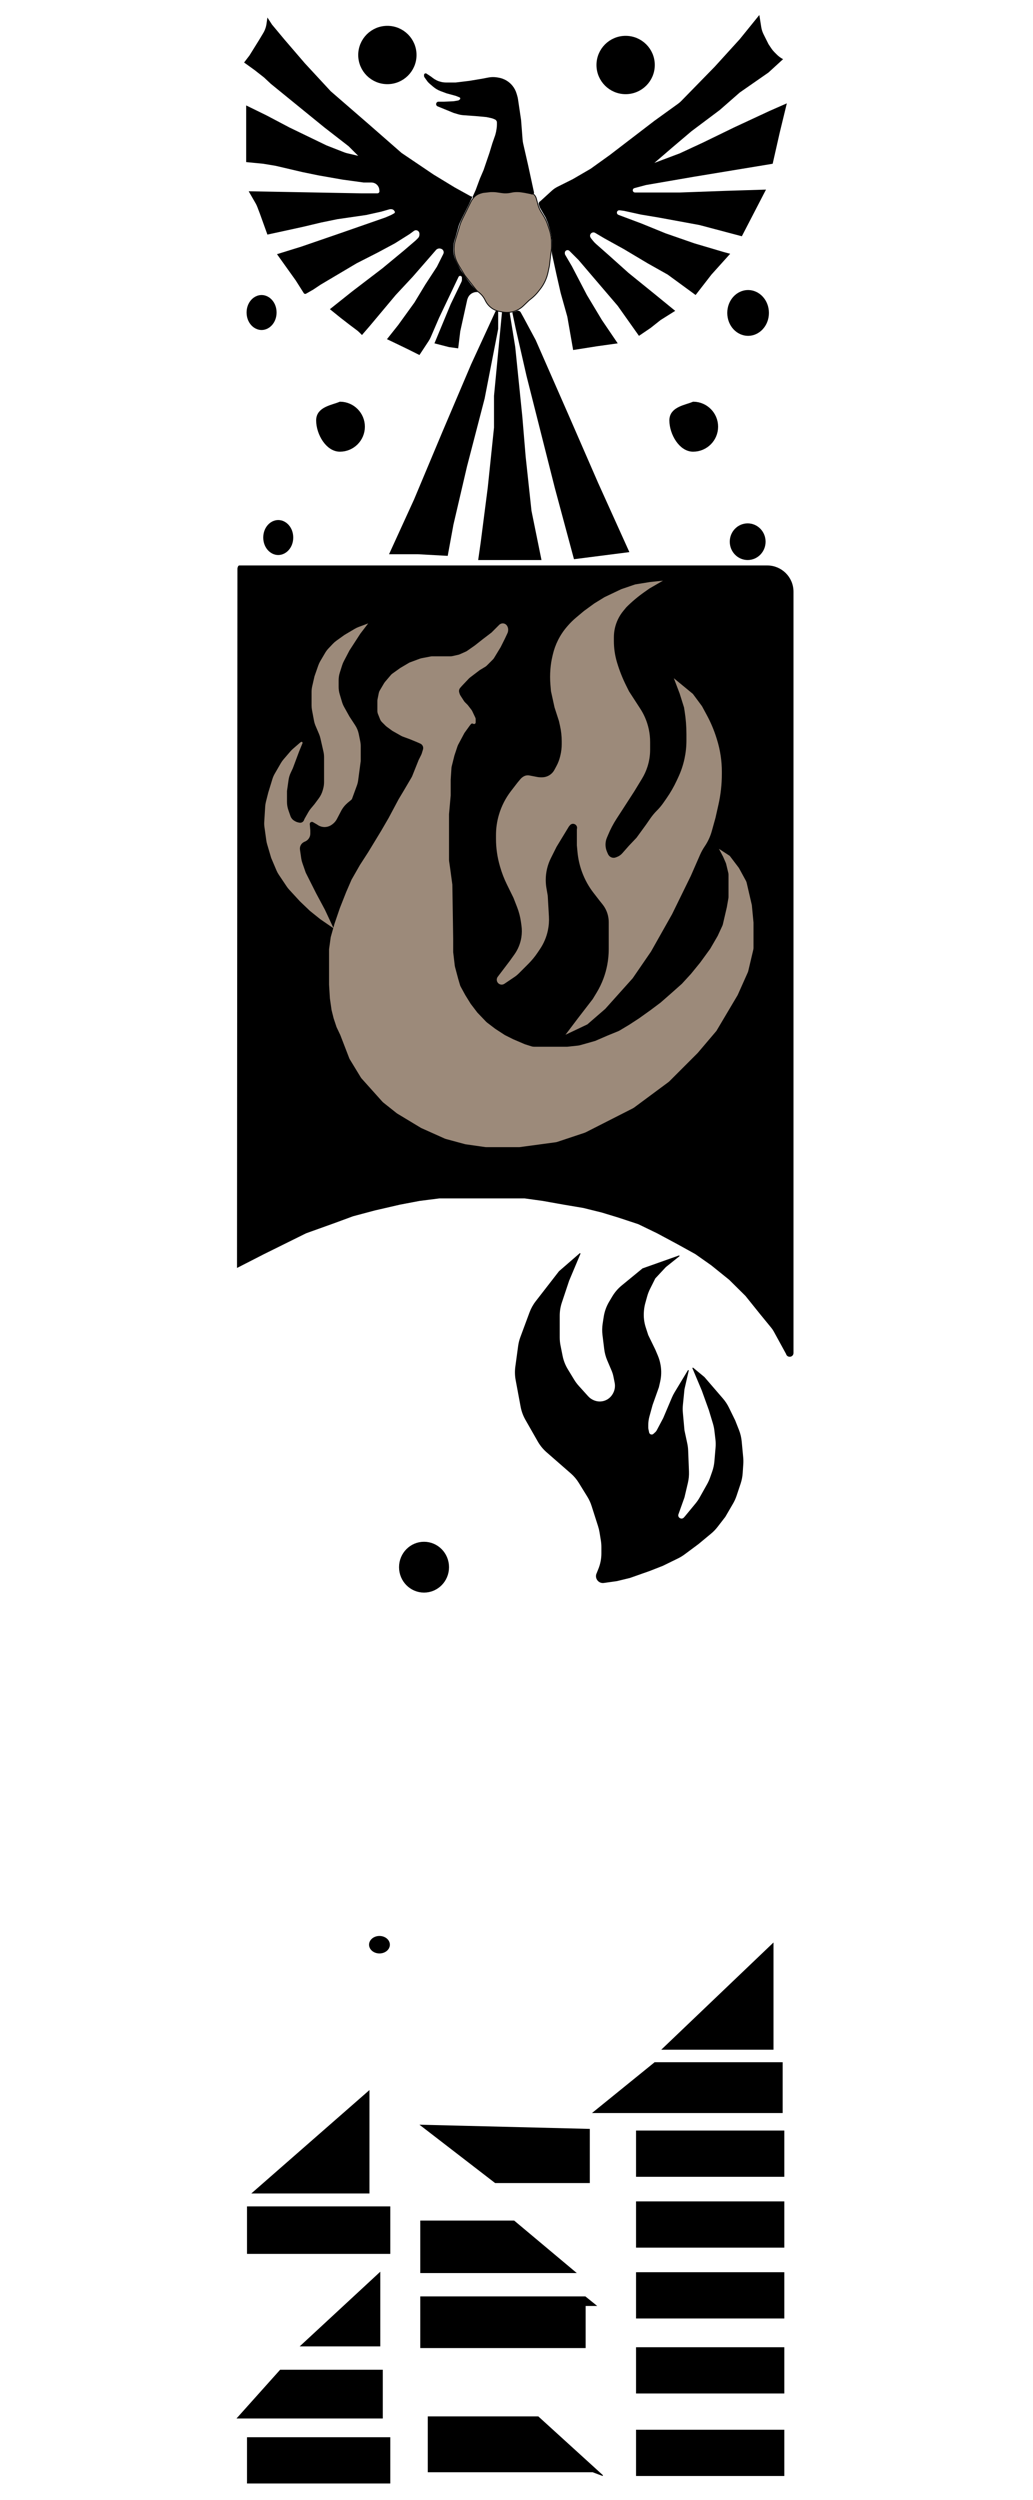 <svg xmlns:ns0="http://www.w3.org/2000/svg" xmlns="http://www.w3.org/2000/svg" xmlns:xlink="http://www.w3.org/1999/xlink" width="1240" height="3000" viewBox="0 0 1240 3000"><ns0:path d="M496 66C496 83.121 482.121 97 465 97C447.879 97 434 83.121 434 66C434 48.879 447.879 35 465 35C482.121 35 496 48.879 496 66Z" stroke="black" stroke-width="8" /><ns0:path d="M782 78C782 95.121 768.121 109 751 109C733.879 109 720 95.121 720 78C720 60.879 733.879 47 751 47C768.121 47 782 60.879 782 78Z" fill="black" stroke="black" stroke-width="8" /><ns0:path d="M554.821 263.303L565.373 241.88C567.999 236.548 572.774 232.591 578.5 231C583.469 229.675 588.616 229.145 593.75 229.431L595 229.5L600.226 230.422C602.404 230.807 604.613 231 606.825 231C609.93 231 613.023 230.619 616.035 229.866L617.5 229.5C619.827 229.168 622.182 229.079 624.528 229.235L628.5 229.5L635.736 230.777C636.575 230.925 637.393 231.178 638.168 231.531C640.912 232.778 642.959 235.182 643.752 238.09L645.963 246.197C646.651 248.72 647.689 251.134 649.046 253.369L652.686 259.365C654.557 262.446 656.088 265.72 657.255 269.13L659.308 275.132C661.09 280.341 662 285.81 662 291.316V298L659.5 319L657.911 326.549C656.325 334.081 653.022 341.146 648.258 347.192L646.055 349.988C643.693 352.986 640.995 355.704 638.015 358.088L635 360.5L628.227 367.002C624.481 370.598 619.819 373.096 614.75 374.222C610.957 375.065 607.032 375.119 603.217 374.381L599.391 373.64C595.525 372.892 591.908 371.189 588.868 368.685C586.318 366.585 584.237 363.973 582.759 361.018L582.089 359.678C580.384 356.268 577.946 353.279 574.948 350.924C573.322 349.646 571.855 348.177 570.579 346.55L558 330.5L551 319L549.397 316.062C546.512 310.772 545 304.843 545 298.817C545 295.292 545.518 291.785 546.537 288.41L551.809 270.945C552.602 268.32 553.609 265.763 554.821 263.303Z" fill="#9C8A7A" stroke="black" /><ns0:path d="M569.676 235.882L568 237C567.567 237.289 567.026 236.831 567.24 236.356L571 228L576 214.5L580.5 204L587.5 183.5L591 172L594.5 162L595.5 158L596.092 154.449C596.363 152.819 596.5 151.17 596.5 149.517V147.5V147.017C596.5 145.747 595.902 144.552 594.887 143.79C594.63 143.597 594.351 143.436 594.056 143.31L592.567 142.672C591.525 142.225 590.442 141.88 589.333 141.643L584 140.5L573.5 139.5L556.199 138.234C554.072 138.078 551.969 137.697 549.923 137.095L544.5 135.5L536 132L525.333 127.636C525.112 127.546 524.903 127.429 524.71 127.287C522.429 125.614 523.612 122 526.441 122H533L544.5 121.5L549.801 120.616C550.259 120.54 550.69 120.348 551.053 120.058L551.948 119.341C552.543 118.865 552.676 118.013 552.253 117.38C552.088 117.132 551.852 116.941 551.576 116.831L547 115L536 112L528.905 109.339C525.659 108.122 522.65 106.352 520.009 104.108L515.825 100.551C514.613 99.521 513.532 98.345 512.608 97.051L509.564 92.79C509.197 92.276 509 91.661 509 91.029V89.919C509 88.859 509.859 88 510.919 88C511.298 88 511.668 88.112 511.983 88.322L517.5 92L519.501 93.539C522.466 95.82 525.884 97.443 529.525 98.3C531.502 98.765 533.526 99 535.556 99H547L563.5 97L578.5 94.5L586.213 93.017C589.71 92.344 593.298 92.3 596.811 92.885L598.486 93.164C601.8 93.717 604.983 94.879 607.873 96.591C613.742 100.069 618.088 105.627 620.049 112.162L620.877 114.922C621.292 116.306 621.606 117.717 621.818 119.146L625.5 144L627.33 167.791C627.443 169.262 627.665 170.722 627.993 172.16L634 198.5L640.984 230.801C641.38 232.631 639.434 234.075 637.797 233.165C637.6 233.056 637.388 232.978 637.167 232.933L630 231.5L625.768 230.849C624.258 230.617 622.733 230.5 621.206 230.5H620.293C618.104 230.5 615.922 230.74 613.785 231.214L613.338 231.314C609.808 232.098 606.166 232.238 602.587 231.727L601 231.5L596.111 230.802C594.705 230.601 593.288 230.5 591.868 230.5H589L580 231.5L579.041 231.74C575.705 232.574 572.537 233.975 569.676 235.882Z" fill="black" /><ns0:path d="M546 225L564.699 235.334C564.896 235.443 565.118 235.5 565.344 235.5C566.334 235.5 566.979 236.543 566.536 237.429L565.5 239.5L563 245L557 257L553.5 264L551.979 267.345C551.327 268.78 550.79 270.263 550.371 271.782L547 284L545.626 288.398C544.878 290.79 544.433 293.266 544.302 295.769L544.198 297.736C544.067 300.235 544.248 302.742 544.739 305.196L544.805 305.527C545.267 307.834 545.998 310.079 546.984 312.216L548.5 315.5L553 324L561 335.5L565.5 341.5L573.5 350.5C568.465 349.908 563.646 352.716 561.679 357.388L561.431 357.976C561.144 358.657 560.92 359.363 560.76 360.085L552.5 397.5L550 418L539 416.5L521.5 412L541 365L553.85 338.348C554.278 337.461 554.5 336.489 554.5 335.504V333.141C554.5 332.428 554.144 331.762 553.55 331.367C552.469 330.646 551 331.052 550.441 332.225L527 381.5L517.04 404.588C516.348 406.193 515.517 407.734 514.556 409.194L503.5 426L489.5 419L475 412L464.5 407L478 390L497.5 363L510.5 341.5L524.5 320L532.133 304.734C532.686 303.628 532.753 302.342 532.319 301.185C531.806 299.817 530.654 298.788 529.236 298.434L528.735 298.309C526.75 297.813 524.656 298.474 523.316 300.02L512.5 312.5L495.5 332L475 354L444 391L434.5 402L431.508 399.008C430.504 398.004 429.43 397.073 428.294 396.221L420 390L409 381.5L396 371L423 349.5L459 322L485 300.5L499 288.5L501.747 285.753C502.87 284.63 503.5 283.108 503.5 281.521V280.464C503.5 278.943 502.675 277.542 501.346 276.803C499.916 276.009 498.155 276.12 496.836 277.087L491.5 281L474 292L453.5 303L428 316L385 341.5L376 347.5L367.441 352.391C366.387 352.993 365.043 352.586 364.5 351.5L355 336.5L342.5 319L332.5 305L361.5 296L408 280L462.5 261L469.5 258L473.134 255.981C473.669 255.684 474 255.121 474 254.51C474 254.177 473.902 253.852 473.717 253.576L473.277 252.916C472.479 251.719 471.136 251 469.697 251H468.83C468.279 251 467.732 251.077 467.202 251.228L457.5 254L439.5 258L405 263L385.5 267L364.5 272L344 276.5L321 281.5L312 256.5L308.848 248.225C308.283 246.744 307.603 245.31 306.812 243.936L298.5 229.5L434 232H446.5H453C454.381 232 455.5 230.881 455.5 229.5L455.338 227.714C455.12 225.325 454.015 223.105 452.241 221.492C450.477 219.888 448.179 219 445.796 219H436.5L411 215.5L382.5 210.5L363 206.5L331 199L316 196.5L295.5 194.5V126.5L320 138.5L347.5 153L392 174.5L412.988 182.713C414.328 183.237 415.703 183.664 417.104 183.991L430 187L424.75 181.75L419.5 176.5L418.5 175.5L389.5 153L360 129L325 100.5L317 93L305.5 84L293 75L299.5 66.5L311 48L315.5 40.5C317.789 36.902 319.312 32.816 319.915 28.595L321 21L326.5 29.5L341.5 47.5L366 76L397 109.5L442 148.5L482 183.5L520.5 209.5L546 225Z" fill="black" /><ns0:path d="M662.425 228.803L648.738 241.283C648.58 241.427 648.407 241.556 648.223 241.666C646.924 242.445 646.341 244.023 646.82 245.46L647.771 248.314C647.923 248.77 648.122 249.209 648.364 249.624L651.5 255L655 261L657.5 267L659.5 273.5L660.864 278.275C661.287 279.756 661.596 281.268 661.787 282.796L662.5 288.5V295.5L662.338 297.608C662.114 300.52 662.316 303.45 662.939 306.304L668 329.5L673 351.5L681 380L688 420L716.5 415.5L741.5 412L722.5 384L704.5 354L686.5 319.5L678.51 305.87C678.176 305.3 678 304.652 678 303.992V303.396C678 301.205 680.112 299.634 682.21 300.263C682.729 300.419 683.2 300.7 683.583 301.083L694.5 312L712 332.5L741.5 367L767 403L781 393.5L793 384L810.5 373L786 353L754.5 327.5L730.5 306L715.452 292.722C714.153 291.576 712.956 290.32 711.874 288.968L709.5 286L708.91 285.056C707.821 283.314 708.21 281.032 709.814 279.749C711.13 278.696 712.959 278.568 714.408 279.427L725.5 286L749 299L777.5 316L801.5 329.5L835 354L854 329.5L876.5 304.5L869 302.5L833.5 292L799 280L769.5 268L742.363 257.824C741.802 257.613 741.321 257.232 740.989 256.733C739.627 254.691 741.303 251.996 743.736 252.313L749 253L769.5 257.5L790.5 261L839.5 270L890.5 283.5L919.5 227.5L871 229L816 231H769.5H764H762.243C760.156 231 758.866 228.723 759.94 226.933C760.299 226.335 760.877 225.899 761.551 225.72L775.5 222L833.5 212L927.5 196.5L936 159L944.5 124L924 133L881 153L844 171L816 184L785.5 195.5L807 177L830 157.5L864 132L888 111L922.5 87L940 71L939.173 70.54C936.736 69.187 934.5 67.5 932.529 65.529L929.601 62.6C928.204 61.204 926.948 59.672 925.852 58.028L922.5 53L916.576 41.152C915.2 38.4 914.256 35.453 913.776 32.415L911.5 18L888 47L858 80L817.81 121.147C816.606 122.38 815.297 123.507 813.899 124.515L785.5 145L732 186L709 202.5L687.5 215L669.222 224.139C666.752 225.374 664.465 226.943 662.425 228.803Z" fill="black" /><ns0:path d="M565.496 437.226L594.739 373.733C595.165 372.809 596.3 372.459 597.173 372.984C597.686 373.293 598 373.849 598 374.448V379.906V394.73L581.748 478.24L560.571 559.772L544.32 629.446L537.425 667L501.474 665.023H467L497.041 599.303L531.023 518.265L565.496 437.226Z" fill="black" /><ns0:path d="M593 475L602.5 375.5C602.5 374.724 603.21 374.142 603.971 374.294L605 374.5L608.27 374.967C608.423 374.989 608.578 375 608.732 375H611.5C611.776 375 612 375.224 612 375.5C612 376.166 612.054 376.83 612.16 377.487L618.5 416.5L627 500L631 548L638 613L650 672H574L577 651L585.5 585L593 513V475Z" fill="black" /><ns0:path d="M619 394L615.093 375.444C615.035 375.167 615.121 374.879 615.321 374.679C615.438 374.562 615.587 374.483 615.749 374.45L617.418 374.116C617.805 374.039 618.184 373.926 618.551 373.78L620.5 373C622.239 372.42 624.145 373.161 625.036 374.764L628.5 381L643 408L682.5 498L718 579.5L755.5 662.5L689 671L666 585.5L632 451L619 394Z" fill="black" /><ns0:path d="M435 512C435 526.912 422.912 539 408 539C401.069 539 394.747 534.611 390.004 527.756C385.278 520.926 382.5 512.142 382.5 504.5C382.5 501.001 383.511 498.418 385.07 496.38C386.67 494.288 388.966 492.62 391.736 491.21C394.509 489.799 397.596 488.725 400.675 487.727C401.182 487.563 401.694 487.399 402.207 487.235C404.448 486.519 406.7 485.799 408.602 485.007C423.236 485.327 435 497.289 435 512Z" stroke="black" stroke-width="6" /><ns0:path d="M859 512C859 526.912 846.912 539 832 539C825.069 539 818.747 534.611 814.004 527.756C809.278 520.926 806.5 512.142 806.5 504.5C806.5 501.001 807.511 498.418 809.07 496.38C810.67 494.288 812.966 492.62 815.736 491.21C818.509 489.799 821.596 488.725 824.675 487.727C825.182 487.563 825.694 487.399 826.207 487.235C828.448 486.519 830.7 485.799 832.602 485.007C847.236 485.327 859 497.289 859 512Z" stroke="black" stroke-width="6" /><ns0:path d="M328 375C328 384.99 321.176 392 314 392C306.824 392 300 384.99 300 375C300 365.01 306.824 358 314 358C321.176 358 328 365.01 328 375Z" fill="black" stroke="black" stroke-width="8" /><ns0:path d="M348 645C348 654.99 341.176 662 334 662C326.824 662 320 654.99 320 645C320 635.01 326.824 628 334 628C341.176 628 348 635.01 348 645Z" fill="black" stroke="black" stroke-width="8" /><ns0:path d="M915 650C915 660.028 907.079 668 897.5 668C887.921 668 880 660.028 880 650C880 639.972 887.921 632 897.5 632C907.079 632 915 639.972 915 650Z" fill="black" stroke="black" stroke-width="8" /><ns0:path d="M919 375.5C919 388.846 909.248 399 898 399C886.752 399 877 388.846 877 375.5C877 362.154 886.752 352 898 352C909.248 352 919 362.154 919 375.5Z" fill="black" stroke="black" stroke-width="8" /><ns0:path d="M951 710V1623.48C951 1627 946.011 1627.71 945.034 1624.32C944.972 1624.11 944.887 1623.9 944.779 1623.71L930.12 1596.94C929.23 1595.32 928.193 1593.78 927.02 1592.35L913.635 1576L895.962 1554L876.27 1534.5L854.557 1517L835.37 1503.5L813.658 1491.5L789.421 1478.5L766.699 1467.5L742.462 1459.5L722.769 1453.5L700.552 1448L676.82 1444L651.573 1439.5L629.861 1436.5H543.012H527.359L503.627 1439.5L479.895 1444L449.599 1451L423.342 1458L401.63 1466L366.79 1478.5L336.494 1493.5L315.286 1504L301.653 1511L286 1519L286.505 682.5V682.421C286.505 682.174 286.532 681.929 286.584 681.691C286.676 681.271 286.847 680.872 287.088 680.515C287.012 680.277 287.182 680 287.466 680H287.515H921C937.568 680 951 693.431 951 710Z" fill="black" /><ns0:path d="M287.515 680H287.466C287.113 680 286.937 680.428 287.188 680.676V680.676C287.36 680.847 287.34 681.13 287.145 681.274L286.577 681.696C286.529 681.732 286.478 681.763 286.424 681.79L286 682M287.515 680H921C937.568 680 951 693.431 951 710V1623.48C951 1627 946.011 1627.71 945.034 1624.32V1624.32C944.972 1624.11 944.887 1623.9 944.779 1623.71L930.12 1596.94C929.23 1595.32 928.193 1593.78 927.02 1592.35L913.635 1576L895.962 1554L876.27 1534.5L854.557 1517L835.37 1503.5L813.658 1491.5L789.421 1478.5L766.699 1467.5L742.462 1459.5L722.769 1453.5L700.552 1448L676.82 1444L651.573 1439.5L629.861 1436.5H543.012H527.359L503.627 1439.5L479.895 1444L449.599 1451L423.342 1458L401.63 1466L366.79 1478.5L336.494 1493.5L315.286 1504L301.653 1511L286 1519L286.505 682.5V682.421C286.505 681.512 286.869 680.64 287.515 680V680Z" stroke="black" stroke-width="3" /><ns0:path d="M351.681 898.489L360.362 890.984C360.454 890.904 360.552 890.831 360.654 890.766L361.351 890.322C361.747 890.07 362.253 890.07 362.649 890.322C363.142 890.636 363.339 891.257 363.118 891.798L359 901.854L351.5 921.922L348.929 927.381C347.65 930.097 346.786 932.989 346.366 935.961L344.5 949.157V962.231C344.5 965.595 345.066 968.935 346.174 972.112L348.64 979.181C348.879 979.868 349.188 980.529 349.561 981.153C350.505 982.73 351.837 984.039 353.432 984.953L354.432 985.526C355.471 986.122 356.597 986.552 357.768 986.801L359.344 987.136C360.104 987.297 360.891 987.274 361.64 987.07C363.125 986.664 364.331 985.581 364.894 984.148L365.311 983.085C365.437 982.764 365.586 982.453 365.757 982.153L370.17 974.421C371.055 972.871 372.076 971.403 373.222 970.035L377.5 964.924L382.644 957.984C384.862 954.992 386.503 951.613 387.484 948.02L387.941 946.347C388.644 943.772 389 941.115 389 938.446V928.611V908.568C389 906.329 388.749 904.096 388.253 901.913L384.595 885.834C384.199 884.094 383.649 882.393 382.951 880.752L378.774 870.927C377.927 868.935 377.298 866.856 376.899 864.728L374.516 852.04C374.173 850.214 374 848.36 374 846.502V830.228C374 827.975 374.254 825.73 374.756 823.534L377.5 811.548L382.027 798.571C382.674 796.715 383.502 794.928 384.499 793.234L390.273 783.426C391.421 781.475 392.785 779.661 394.341 778.018L399.526 772.542C400.839 771.155 402.282 769.897 403.834 768.784L413.5 761.856L425.721 754.608C427.237 753.708 428.83 752.944 430.481 752.324L442 748L432.5 760.423L419.5 780.491L412.72 793.449C411.908 795.001 411.234 796.62 410.705 798.289L407.903 807.123C406.973 810.056 406.5 813.114 406.5 816.191V824.361C406.5 827.271 406.924 830.166 407.757 832.954L410.557 842.32C411.184 844.415 412.038 846.436 413.104 848.346L419.5 859.807L426.355 870.288C428.433 873.465 429.889 877.007 430.646 880.727L432.398 889.337C432.798 891.306 433 893.31 433 895.319V913.321L429.937 936.317C429.647 938.499 429.117 940.642 428.358 942.709C426.061 948.961 422.838 957.743 422.5 958.713C422.332 959.194 421.335 960.086 420.05 961.076C416.528 963.791 413.273 966.878 410.908 970.645L410 972.091L404.418 982.76C403.155 985.173 401.37 987.274 399.192 988.91L398.482 989.442C396.525 990.912 394.233 991.873 391.813 992.238C388.08 992.801 384.273 991.914 381.173 989.76L380.5 989.292L375.698 986.539C375.566 986.464 375.428 986.4 375.285 986.349C373.517 985.715 371.686 987.126 371.849 988.998L372.5 996.46V1000.29C372.5 1004.1 370.38 1007.6 367 1009.36L365.032 1010.3C361.957 1011.77 360 1014.87 360 1018.28C360 1018.7 360.03 1019.13 360.091 1019.54L361.587 1029.91C361.862 1031.81 362.319 1033.69 362.953 1035.5L367 1047.11L379.5 1071.95L390 1091.54L400.5 1114L384.5 1103.01L372 1092.98L360 1081.51L347.053 1067.43C346.019 1066.31 345.073 1065.1 344.222 1063.84L334.589 1049.48C333.532 1047.9 332.627 1046.23 331.886 1044.48L325.5 1029.43L320.631 1012.93C320.211 1011.51 319.897 1010.06 319.692 1008.59L317.416 992.275C317.139 990.292 317.062 988.285 317.185 986.286L318.328 967.716C318.442 965.859 318.729 964.016 319.185 962.212L322 951.068L326.998 934.749C327.664 932.575 328.575 930.484 329.713 928.516L337.101 915.74C338.032 914.131 339.11 912.612 340.321 911.202L348.552 901.627C349.516 900.506 350.562 899.457 351.681 898.489Z" fill="#9C8A7A" /><ns0:path d="M419.178 1269.67L408.5 1242L404 1232.5L400.5 1222L398 1212L396 1198L395 1181.5V1139L397 1124.5L401.5 1108.5L408 1089.5L415.5 1070.5L422 1055.5L432 1038L442 1022.5L457.5 997L466.5 981.5L478.5 959L484.5 949L494.116 932.653C494.372 932.218 494.594 931.765 494.781 931.297L502.5 912L505.63 905.74C505.876 905.248 506.081 904.735 506.243 904.209L507.742 899.339C507.913 898.783 508 898.202 508 897.62C508 895.677 507.029 893.852 505.412 892.774C505.138 892.592 504.849 892.433 504.548 892.299L500.5 890.5L492 887L483.259 883.78C482.754 883.594 482.264 883.367 481.796 883.102L471 877L464.117 871.952C463.706 871.651 463.319 871.319 462.959 870.959L458.451 866.451C457.494 865.494 456.741 864.352 456.238 863.094L453.715 856.788C453.243 855.607 453 854.346 453 853.074V840.99C453 840.332 453.065 839.675 453.194 839.029L454.667 831.665C454.887 830.563 455.292 829.506 455.864 828.538L461.065 819.737C461.354 819.247 461.685 818.782 462.054 818.348L469.199 809.942C469.731 809.316 470.338 808.759 471.006 808.281L480.5 801.5L490.727 795.457C491.241 795.153 491.782 794.896 492.342 794.688L504.226 790.287C504.741 790.096 505.271 789.948 505.811 789.844L517.064 787.68C517.687 787.56 518.319 787.5 518.953 787.5H540.902C541.632 787.5 542.359 787.42 543.072 787.262L550.023 785.717C550.673 785.573 551.306 785.364 551.915 785.093L559.118 781.892C559.705 781.631 560.265 781.315 560.791 780.946L570 774.5L579.5 767L590 759L597 752L599.232 749.768C600.364 748.636 601.899 748 603.5 748C605.101 748 606.636 748.636 607.768 749.768L607.796 749.796C608.262 750.262 608.65 750.801 608.945 751.39L609.111 751.722C609.696 752.891 610 754.181 610 755.488V755.811C610 757.253 609.682 758.676 609.068 759.98L606 766.5L601 776.5L593.125 789.47C592.71 790.154 592.214 790.786 591.648 791.352L584.37 798.63C583.792 799.208 583.145 799.713 582.444 800.133L576 804L564.148 813.007C563.717 813.335 563.313 813.698 562.94 814.091L554.5 823L552.439 825.355C551.511 826.416 551 827.777 551 829.185C551 829.726 551.075 830.264 551.224 830.783L551.59 832.066C551.862 833.017 552.273 833.922 552.81 834.752L556.924 841.111C557.307 841.702 557.751 842.251 558.249 842.749L561.5 846L565.847 851.651C566.281 852.216 566.654 852.824 566.958 853.468L570.609 861.175C570.867 861.718 571 862.312 571 862.913V866.848C571 868.409 569.26 869.34 567.961 868.474C567.13 867.92 566.015 868.082 565.376 868.849L564 870.5L557.5 879.5L549.897 893.756C549.633 894.251 549.411 894.768 549.233 895.3L545.5 906.5L542.217 919.632C542.073 920.21 541.98 920.799 541.941 921.392L541 935.5V954.5L539 977V989V1031.79C539 1032.26 539.034 1032.74 539.101 1033.2L540.5 1043L543 1061.5L544 1126.5V1142.5L545.916 1158.79C545.972 1159.26 546.062 1159.73 546.185 1160.19L550 1174.5L552.198 1181.97C552.399 1182.66 552.672 1183.32 553.013 1183.94L558.5 1194L565 1204.5L573 1215L583.458 1225.93C583.819 1226.31 584.209 1226.66 584.624 1226.98L594.5 1234.5L606 1242L616 1247L630 1253L638.03 1255.54C639.004 1255.84 640.02 1256 641.041 1256H657H681L694.182 1254.59C694.726 1254.53 695.265 1254.43 695.793 1254.28L704 1252L714.5 1249L729.5 1242.5L742.288 1237.29C742.762 1237.1 743.221 1236.87 743.66 1236.6L755.5 1229.5L767 1222L781 1212L793 1203L805 1192.5L818.5 1180.5L829.5 1168.5L840.5 1155L852.5 1138.5L861.5 1123L867.071 1110.93C867.356 1110.31 867.578 1109.67 867.732 1109L872.5 1088.5L874.352 1077.85C874.451 1077.28 874.5 1076.71 874.5 1076.14V1049.68C874.5 1048.9 874.407 1048.11 874.224 1047.35L871.707 1036.86C871.569 1036.29 871.381 1035.73 871.145 1035.19L868 1028L863 1018.5L876 1027L886.547 1040.9C886.849 1041.3 887.12 1041.72 887.359 1042.16L895.347 1056.8C895.78 1057.6 896.104 1058.45 896.309 1059.33L902.5 1086L904.5 1107V1137.33C904.5 1138.11 904.41 1138.88 904.232 1139.63L898.217 1165.08C898.073 1165.69 897.871 1166.29 897.616 1166.86L885.5 1194L860 1237L837.5 1263.5L803.523 1297.48C803.175 1297.83 802.802 1298.15 802.406 1298.44L761.174 1329C760.725 1329.33 760.25 1329.63 759.753 1329.88L703.164 1358.66C702.722 1358.89 702.264 1359.08 701.793 1359.24L668.893 1370.2C668.299 1370.4 667.688 1370.54 667.067 1370.63L623.5 1376.5H583.711C583.237 1376.5 582.765 1376.47 582.296 1376.4L558.5 1373L535.259 1366.71C534.754 1366.57 534.26 1366.39 533.783 1366.18L505.5 1353.5L476.5 1336L460.162 1323.03C459.722 1322.68 459.311 1322.29 458.935 1321.87L434.116 1294.19C433.706 1293.73 433.339 1293.24 433.02 1292.71L419.965 1271.26C419.656 1270.76 419.392 1270.22 419.178 1269.67Z" fill="#9C8A7A" /><ns0:path d="M613.005 948.873L620.696 938.899L624.366 934.495C625.104 933.609 625.957 932.826 626.901 932.165L627.553 931.709C629.315 930.475 631.415 929.814 633.566 929.814C634.231 929.814 634.894 929.877 635.546 930.002L645.074 931.834C646.355 932.081 647.657 932.205 648.961 932.205H650.619C654.749 932.205 658.725 930.643 661.752 927.834C663.068 926.612 664.174 925.182 665.025 923.601L667.501 919.005C669.449 915.388 670.923 911.535 671.887 907.542L672.178 906.337C673.244 901.922 673.783 897.395 673.783 892.853V889.57C673.783 883.267 673.082 876.984 671.693 870.836L670.435 865.264L665.174 849.007L660.87 829.403L660.205 821.427C659.692 815.279 659.692 809.1 660.205 802.952L660.27 802.164C660.669 797.378 661.412 792.628 662.492 787.949L663.059 785.491C664.464 779.404 666.586 773.505 669.38 767.918C672.304 762.072 675.942 756.612 680.21 751.661L681.031 750.709C684.165 747.075 687.586 743.7 691.263 740.617L700.565 732.817L713 723.733L725.435 716.082L745.522 706.519L762.261 700.781L779.957 697.913L798.13 696L779.957 706.519L773.882 710.787C766.149 716.22 758.901 722.311 752.217 728.992L748.587 733.41C743.74 739.309 740.332 746.255 738.63 753.697C737.807 757.298 737.391 760.98 737.391 764.673V769.158C737.391 777.719 738.627 786.235 741.059 794.443L741.217 794.976C744.082 804.522 747.763 813.802 752.221 822.715L755.565 829.403L769.065 850.226C771.221 853.552 773.105 857.046 774.699 860.676C778.797 870.008 780.913 880.09 780.913 890.282V899.525C780.913 906.604 779.8 913.639 777.616 920.373C775.993 925.375 773.793 930.17 771.058 934.661L761.783 949.896L746.957 972.847L740.717 982.444C736.596 988.783 733.081 995.495 730.217 1002.49L729.043 1005.23C727.925 1007.84 727.348 1010.65 727.348 1013.49C727.348 1016.33 727.925 1019.14 729.043 1021.75L730.217 1024.49L730.666 1025.29C731.865 1027.45 734.139 1028.79 736.608 1028.79C737.442 1028.79 738.269 1028.64 739.047 1028.34L740.545 1027.76C742.872 1026.87 744.947 1025.42 746.594 1023.55L754.609 1014.45L763.696 1004.88L775.174 989.104L780.282 981.727C782.611 978.364 785.238 975.217 788.131 972.325C790.966 969.491 793.545 966.412 795.839 963.125L799.578 957.767C804.343 950.939 808.499 943.706 811.997 936.151L813.907 932.027C817.09 925.153 819.508 917.951 821.117 910.549C822.687 903.331 823.478 895.965 823.478 888.579V880.899C823.478 871.765 822.762 862.644 821.338 853.622L820.609 849.007L815.348 832.272L807.696 812.19L832.087 832.272L843.087 847.094L849.005 858.051C853.658 866.665 857.48 875.703 860.421 885.041L861.014 886.926C863.088 893.512 864.633 900.254 865.633 907.087C866.543 913.305 867 919.58 867 925.864V928.715C867 941.203 865.614 953.653 862.868 965.835L859.348 981.454L854.948 997.29C853.111 1003.9 850.209 1010.17 846.355 1015.85C844.181 1019.05 842.306 1022.45 840.754 1025.99L829.696 1051.26L807.217 1097.17L781.87 1142.11L759.87 1174.15L726.87 1210.96L705.348 1229.61L677.13 1243L693.391 1221.48L711.087 1198.53L715.758 1190.83C719.013 1185.46 721.753 1179.79 723.94 1173.9C725.89 1168.66 727.404 1163.2 728.444 1157.7C729.616 1151.51 730.217 1145.16 730.217 1138.86V1106.49C730.217 1103.16 729.725 1099.85 728.755 1096.67C727.51 1092.57 725.497 1088.76 722.824 1085.42L719.217 1080.91L712.105 1071.72C709.199 1067.97 706.581 1064 704.275 1059.85C701.806 1055.41 699.681 1050.71 697.963 1045.93C695.266 1038.42 693.487 1030.51 692.73 1022.56L691.957 1014.45V995.348C691.957 995.012 691.996 994.676 692.073 994.349C693.125 989.91 687.487 987.069 684.544 990.555L683.582 991.695C683.426 991.88 683.285 992.077 683.159 992.283L668.522 1016.36L661.731 1029.94C657.705 1037.99 655.609 1046.86 655.609 1055.86C655.609 1059.17 655.891 1062.46 656.452 1065.72L658 1074.69L659.429 1099.7C659.75 1105.32 659.329 1110.95 658.176 1116.46C656.481 1124.56 653.231 1132.25 648.606 1139.11L645.677 1143.46C642.422 1148.29 638.709 1152.79 634.59 1156.91L623.028 1168.47C621.476 1170.02 619.781 1171.42 617.963 1172.65L605.78 1180.88C604.039 1182.05 601.832 1182.3 599.875 1181.53C595.926 1179.99 594.55 1175.09 597.115 1171.72L611.609 1152.63L617.005 1145.08C621.319 1139.04 624.168 1132.08 625.326 1124.75C626.061 1120.09 626.104 1115.35 625.452 1110.68L624.83 1106.23C623.99 1100.21 622.448 1094.3 620.237 1088.64L615.913 1077.56L607.973 1061.39C604.664 1054.65 601.954 1047.64 599.876 1040.42L599.466 1039C596.417 1028.42 594.87 1017.47 594.87 1006.45V1002.1C594.87 993.796 596.055 985.539 598.39 977.574C601.437 967.182 606.393 957.449 613.005 948.873Z" fill="#9C8A7A" stroke="black" /><ns0:path d="M532 1880.5C532 1893.59 521.594 1904 509 1904C496.406 1904 486 1893.59 486 1880.5C486 1867.41 496.406 1857 509 1857C521.594 1857 532 1867.41 532 1880.5Z" stroke="black" stroke-width="14" /><ns0:path d="M519.5 1879C519.5 1883.07 515.555 1886.5 510.5 1886.5C505.445 1886.5 501.5 1883.07 501.5 1879C501.5 1874.93 505.445 1871.5 510.5 1871.5C515.555 1871.5 519.5 1874.93 519.5 1879Z" fill="black" stroke="black" /><ns0:path d="M467.5 2333.5C467.5 2338.94 462.213 2343.5 455.5 2343.5C448.787 2343.5 443.5 2338.94 443.5 2333.5C443.5 2328.06 448.787 2323.5 455.5 2323.5C462.213 2323.5 467.5 2328.06 467.5 2333.5Z" fill="black" stroke="black" /><ns0:path d="M710.566 1806.75L718.436 1831.37C719.19 1833.73 719.768 1836.14 720.165 1838.58L721.758 1848.4C722.188 1851.05 722.403 1853.73 722.403 1856.41V1863.98C722.403 1870.35 721.188 1876.66 718.822 1882.57L716.734 1887.78C713.936 1893.38 718.563 1899.81 724.757 1898.94L740.355 1896.75L755.945 1892.98L780.038 1884.48L795.628 1878.34L813.673 1869.52C816.439 1868.16 819.074 1866.56 821.545 1864.72L838.145 1852.38L853.234 1839.87C856.079 1837.52 858.653 1834.85 860.91 1831.93L870.269 1819.81L879.493 1803.95C881.213 1801 882.625 1797.87 883.707 1794.63L888.552 1780.11C889.9 1776.06 890.726 1771.86 891.01 1767.61L891.733 1756.78C891.911 1754.11 891.875 1751.44 891.625 1748.78L889.83 1729.65C889.389 1724.95 888.285 1720.33 886.552 1715.95L882.079 1704.62L874.523 1689.18C872.64 1685.33 870.269 1681.74 867.469 1678.49L859.876 1669.69L845.231 1652.7L831.531 1641.37L842.869 1668.28L851.372 1691.88L856.242 1707.97C857.088 1710.77 857.688 1713.64 858.033 1716.54L859.273 1726.94C859.674 1730.31 859.732 1733.71 859.445 1737.08L858.052 1753.51C857.695 1757.72 856.804 1761.87 855.4 1765.87L852.808 1773.24C851.853 1775.95 850.664 1778.58 849.256 1781.1L840.343 1797C838.88 1799.61 837.187 1802.08 835.282 1804.39L822.555 1819.81L821.378 1821.15C818.073 1824.92 812.044 1821.1 814.052 1816.5L821.138 1796.68L825.249 1779.22C826.283 1774.83 826.718 1770.32 826.542 1765.81L825.558 1740.57C825.446 1737.7 825.087 1734.84 824.484 1732.03L821.138 1716.43L819.209 1695.22C818.921 1692.06 818.935 1688.87 819.251 1685.71L821.138 1666.86L826.334 1644.2L810.221 1670.9C808.997 1672.92 807.919 1675.03 806.994 1677.21L796.572 1701.79L788.737 1716.58C788.295 1717.41 787.711 1718.17 787.012 1718.8L784.71 1720.89C783.602 1721.9 781.99 1722.12 780.652 1721.45C779.667 1720.96 778.959 1720.05 778.728 1718.97L777.932 1715.26C777.762 1714.47 777.676 1713.66 777.676 1712.84V1709.91C777.676 1706.4 778.148 1702.91 779.079 1699.52L782.872 1685.74L790.431 1664.5L791.952 1657.85C793.442 1651.33 793.611 1644.59 792.449 1638L792.361 1637.51C791.706 1633.8 790.635 1630.18 789.166 1626.71L786.179 1619.65L777.676 1602.19L774.711 1593.07C772.615 1586.63 771.851 1579.83 772.465 1573.08L772.542 1572.23C772.815 1569.24 773.357 1566.27 774.163 1563.37L776.381 1555.39C777.242 1552.29 778.4 1549.29 779.84 1546.41L786.179 1533.74L798.934 1520.05L815.469 1506.83L771.534 1522.41L746.642 1542.83C742.17 1546.5 738.368 1550.91 735.406 1555.88L731.644 1562.19C728.349 1567.72 726.152 1573.83 725.173 1580.19L723.93 1588.26C723.231 1592.8 723.161 1597.42 723.723 1601.98L725.794 1618.8C726.365 1623.44 727.585 1627.97 729.416 1632.27L734.588 1644.42C735.596 1646.78 736.358 1649.25 736.863 1651.77L738.314 1659.02C739.319 1664.04 738.311 1669.26 735.505 1673.55L735.276 1673.9C733.056 1677.29 729.773 1679.85 725.941 1681.18C721.828 1682.6 717.343 1682.51 713.289 1680.93L712.947 1680.79C710.156 1679.7 707.658 1677.98 705.65 1675.75L694.384 1663.28C692.282 1660.95 690.404 1658.43 688.774 1655.75L681.16 1643.23C678.129 1638.25 675.994 1632.78 674.85 1627.06L672.355 1614.6C671.708 1611.37 671.383 1608.08 671.383 1604.79V1578.68C671.383 1573.3 672.25 1567.96 673.952 1562.86L682.721 1536.57L696.421 1504L671.383 1525.71L643.49 1561.67C640.372 1565.68 637.886 1570.15 636.117 1574.92L625.12 1604.56C623.842 1608 622.947 1611.58 622.452 1615.22L619.084 1640C618.366 1645.28 618.498 1650.65 619.476 1655.89L625.432 1687.84C626.454 1693.33 628.387 1698.6 631.15 1703.45L645.937 1729.38C648.709 1734.24 652.277 1738.6 656.492 1742.28L685.527 1767.63C689.304 1770.92 692.563 1774.77 695.196 1779.04L705.49 1795.72C707.625 1799.18 709.329 1802.88 710.566 1806.75Z" fill="black" stroke="black" /><ns0:path d="M795 2459L928 2332V2459H795Z" fill="black" stroke="black" /><ns0:path d="M712 2535L786 2475H939V2535H712Z" fill="black" stroke="black" /><ns0:path d="M764 2611.5V2557H941V2611.5H764Z" fill="black" /><ns0:path d="M764 2611.5V2557H941V2611.5H764Z" fill="black" /><ns0:path d="M764 2611.5V2557H941V2611.5H764Z" fill="black" /><ns0:path d="M764 2611.5V2557H941V2611.5H764Z" fill="black" /><ns0:path d="M764 2611.5V2557H941V2611.5H764Z" stroke="black" /><ns0:path d="M764 2696.5V2642H941V2696.5H764Z" fill="black" /><ns0:path d="M764 2696.5V2642H941V2696.5H764Z" fill="black" /><ns0:path d="M764 2696.5V2642H941V2696.5H764Z" fill="black" /><ns0:path d="M764 2696.5V2642H941V2696.5H764Z" fill="black" /><ns0:path d="M764 2696.5V2642H941V2696.5H764Z" stroke="black" /><ns0:path d="M764 2781.5V2727H941V2781.5H764Z" fill="black" /><ns0:path d="M764 2781.5V2727H941V2781.5H764Z" fill="black" /><ns0:path d="M764 2781.5V2727H941V2781.5H764Z" fill="black" /><ns0:path d="M764 2781.5V2727H941V2781.5H764Z" fill="black" /><ns0:path d="M764 2781.5V2727H941V2781.5H764Z" stroke="black" /><ns0:path d="M764 2871.5V2817H941V2871.5H764Z" fill="black" /><ns0:path d="M764 2871.5V2817H941V2871.5H764Z" fill="black" /><ns0:path d="M764 2871.5V2817H941V2871.5H764Z" fill="black" /><ns0:path d="M764 2871.5V2817H941V2871.5H764Z" fill="black" /><ns0:path d="M764 2871.5V2817H941V2871.5H764Z" stroke="black" /><ns0:path d="M764 2970.5V2916H941V2970.5H764Z" fill="black" /><ns0:path d="M764 2970.5V2916H941V2970.5H764Z" fill="black" /><ns0:path d="M764 2970.5V2916H941V2970.5H764Z" fill="black" /><ns0:path d="M764 2970.5V2916H941V2970.5H764Z" fill="black" /><ns0:path d="M764 2970.5V2916H941V2970.5H764Z" stroke="black" /><ns0:path d="M707.5 2555L505 2550L594.5 2619H707.5V2555Z" fill="black" stroke="black" /><ns0:path d="M617 2665H505V2727H691L617 2665Z" fill="black" stroke="black" /><ns0:path d="M505 2817V2759.5V2756H702.5L715.5 2766.5H702.5V2817H505Z" fill="black" stroke="black" /><ns0:path d="M514 2966V2900H646L723.5 2970.5L711.5 2966H514Z" fill="black" stroke="black" /><ns0:path d="M303 2631.5L443 2509V2631.5H303Z" fill="black" stroke="black" /><ns0:path d="M297 2704V2648H468V2704H297Z" fill="black" stroke="black" /><ns0:path d="M456 2727L361 2815H456V2727Z" fill="black" stroke="black" /><ns0:path d="M285 2901.5L336.5 2844H459V2901.5H285Z" fill="black" stroke="black" /><ns0:path d="M297 2979.5V2925H468V2979.5H297Z" fill="black" stroke="black" /></svg>